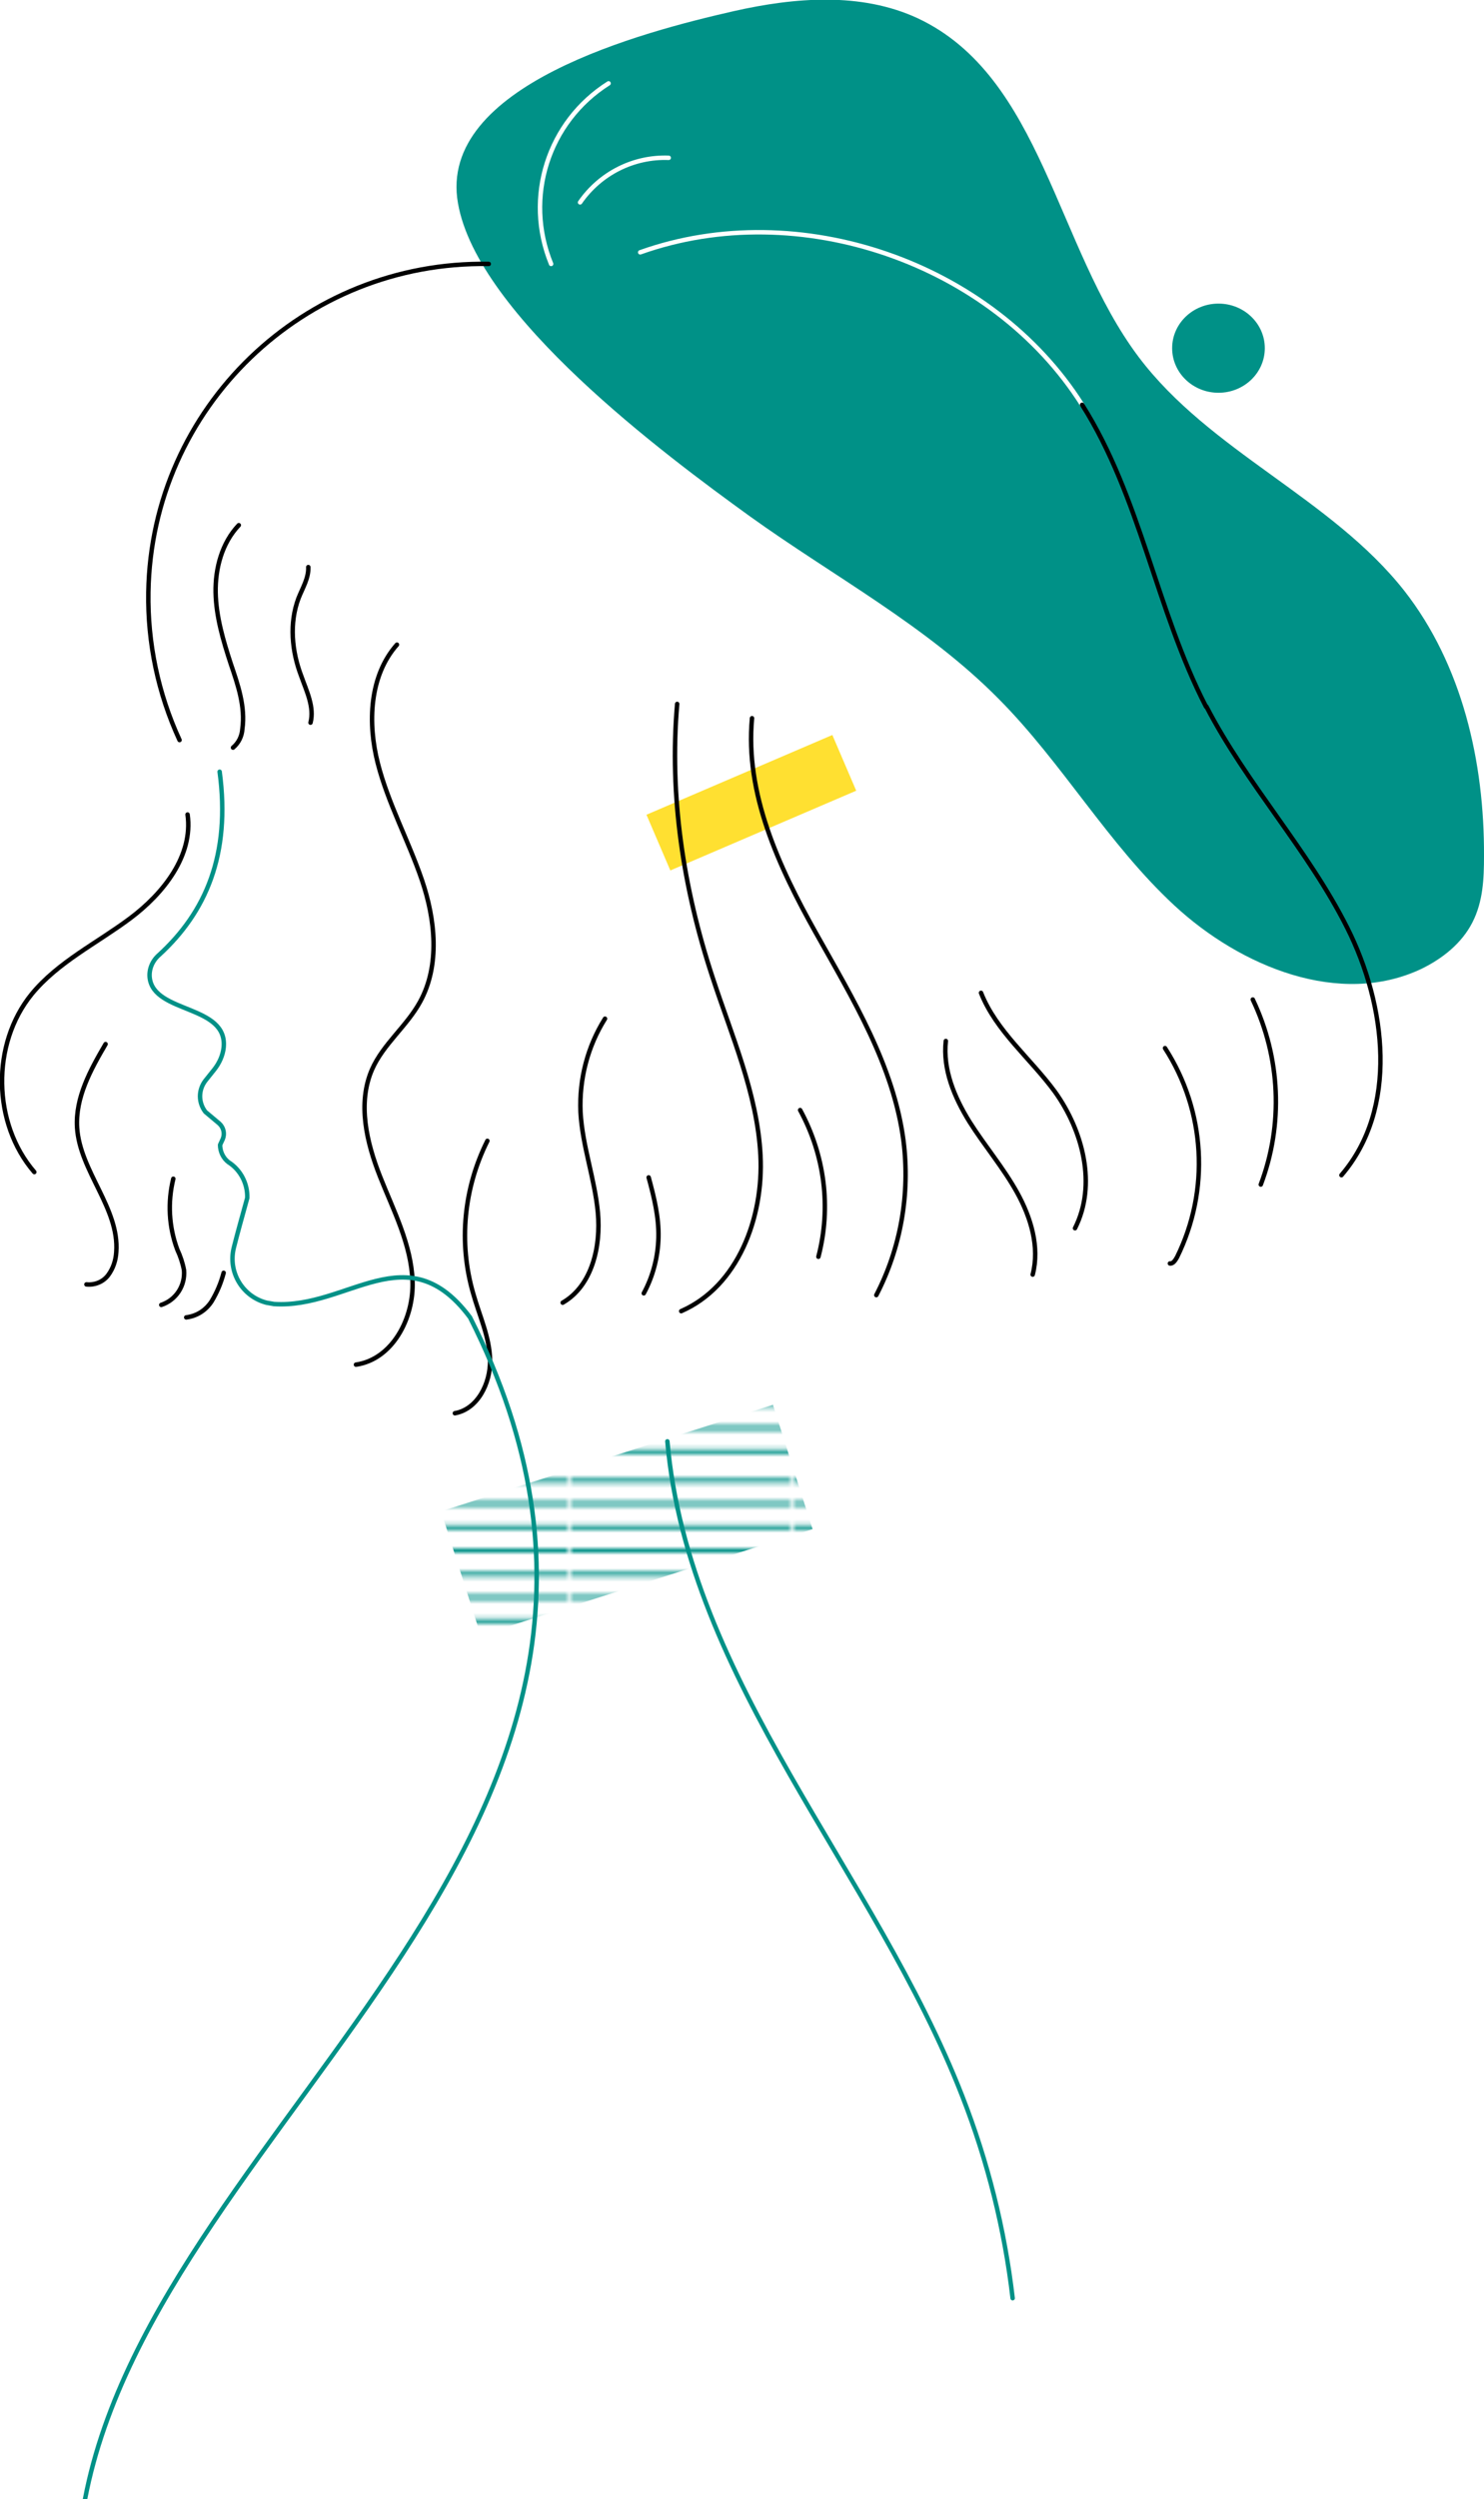 <?xml version="1.0" encoding="utf-8"?>
<!-- Generator: Adobe Illustrator 21.0.0, SVG Export Plug-In . SVG Version: 6.00 Build 0)  -->
<svg version="1.1" id="Layer_1" xmlns="http://www.w3.org/2000/svg" xmlns:xlink="http://www.w3.org/1999/xlink" x="0px" y="0px"
	 viewBox="0 0 333.1 560.6" style="enable-background:new 0 0 333.1 560.6;" xml:space="preserve">
<style type="text/css">
	.st0{fill:none;}
	.st1{fill:none;stroke:#FFE031;stroke-width:1.44;}
	.st2{fill:none;stroke:#009187;stroke-miterlimit:10;}
	.st3{fill:#009187;}
	.st4{fill:url(#SVGID_2_);}
	.st5{fill:#FFE031;}
	.st6{fill:url(#SVGID_3_);}
	.st7{fill:none;stroke:#000000;stroke-linecap:round;stroke-linejoin:round;stroke-miterlimit:10;}
	.st8{fill:none;stroke:#FFFFFF;stroke-linecap:round;stroke-linejoin:round;stroke-miterlimit:10;}
	.st9{fill:none;stroke:#009187;stroke-linecap:round;stroke-linejoin:round;stroke-miterlimit:10;}
</style>
<pattern  y="560.6" width="72" height="72" patternUnits="userSpaceOnUse" id="SVGID_1_" viewBox="72.2 -72 72 72" style="overflow:visible;">
	<g>
		<rect x="72.2" y="-72" class="st0" width="72" height="72"/>
		<g>
			<rect x="72.2" y="-72" class="st0" width="72" height="72"/>
			<g>
				<rect x="72.2" y="-72" class="st0" width="72" height="72"/>
				<g>
					<rect x="72.2" y="-72" class="st0" width="72" height="72"/>
					<rect x="72.2" y="-72" class="st0" width="72" height="72"/>
					<line class="st1" x1="144" y1="-3.6" x2="216.5" y2="-3.6"/>
					<line class="st1" x1="144" y1="-18" x2="216.5" y2="-18"/>
					<line class="st1" x1="144" y1="-32.4" x2="216.5" y2="-32.4"/>
					<line class="st1" x1="144" y1="-46.8" x2="216.5" y2="-46.8"/>
					<line class="st1" x1="144" y1="-61.2" x2="216.5" y2="-61.2"/>
					<line class="st1" x1="144" y1="-10.8" x2="216.5" y2="-10.8"/>
					<line class="st1" x1="144" y1="-25.2" x2="216.5" y2="-25.2"/>
					<line class="st1" x1="144" y1="-39.6" x2="216.5" y2="-39.6"/>
					<line class="st1" x1="144" y1="-54" x2="216.5" y2="-54"/>
					<line class="st1" x1="144" y1="-68.4" x2="216.5" y2="-68.4"/>
					<line class="st1" x1="72" y1="-3.6" x2="144.5" y2="-3.6"/>
					<line class="st1" x1="72" y1="-18" x2="144.5" y2="-18"/>
					<line class="st1" x1="72" y1="-32.4" x2="144.5" y2="-32.4"/>
					<line class="st1" x1="72" y1="-46.8" x2="144.5" y2="-46.8"/>
					<line class="st1" x1="72" y1="-61.2" x2="144.5" y2="-61.2"/>
					<line class="st1" x1="72" y1="-10.8" x2="144.5" y2="-10.8"/>
					<line class="st1" x1="72" y1="-25.2" x2="144.5" y2="-25.2"/>
					<line class="st1" x1="72" y1="-39.6" x2="144.5" y2="-39.6"/>
					<line class="st1" x1="72" y1="-54" x2="144.5" y2="-54"/>
					<line class="st1" x1="72" y1="-68.4" x2="144.5" y2="-68.4"/>
					<line class="st1" x1="0" y1="-3.6" x2="72.5" y2="-3.6"/>
					<line class="st1" x1="0" y1="-18" x2="72.5" y2="-18"/>
					<line class="st1" x1="0" y1="-32.4" x2="72.5" y2="-32.4"/>
					<line class="st1" x1="0" y1="-46.8" x2="72.5" y2="-46.8"/>
					<line class="st1" x1="0" y1="-61.2" x2="72.5" y2="-61.2"/>
					<line class="st1" x1="0" y1="-10.8" x2="72.5" y2="-10.8"/>
					<line class="st1" x1="0" y1="-25.2" x2="72.5" y2="-25.2"/>
					<line class="st1" x1="0" y1="-39.6" x2="72.5" y2="-39.6"/>
					<line class="st1" x1="0" y1="-54" x2="72.5" y2="-54"/>
					<line class="st1" x1="0" y1="-68.4" x2="72.5" y2="-68.4"/>
				</g>
			</g>
		</g>
	</g>
</pattern>
<pattern  y="560.6" width="49.3" height="37.7" patternUnits="userSpaceOnUse" id="SVGID_3" viewBox="0 -37.7 49.3 37.7" style="overflow:visible;">
	<g>
		<rect y="-37.7" class="st0" width="49.3" height="37.7"/>
		<g>
			<rect y="-37.7" class="st0" width="49.3" height="37.7"/>
			<g>
				<rect y="-37.7" class="st0" width="49.3" height="37.7"/>
				<line class="st2" x1="0" y1="-0.5" x2="49.3" y2="-0.5"/>
				<line class="st2" x1="0" y1="-5.7" x2="49.3" y2="-5.7"/>
				<line class="st2" x1="0" y1="-11" x2="49.3" y2="-11"/>
				<line class="st2" x1="0" y1="-16.2" x2="49.3" y2="-16.2"/>
				<line class="st2" x1="0" y1="-21.5" x2="49.3" y2="-21.5"/>
				<line class="st2" x1="0" y1="-26.7" x2="49.3" y2="-26.7"/>
				<line class="st2" x1="0" y1="-32" x2="49.3" y2="-32"/>
			</g>
		</g>
	</g>
</pattern>
<g id="Layer_2">
	<g id="person">
		<ellipse class="st3" cx="273.5" cy="78.1" rx="10.4" ry="10"/>
		<path class="st3" d="M168.3,115.8c18.8,13.5,39.6,24.5,55.9,41c14.3,14.4,24.5,32.5,39.4,46.3s37.2,22.9,55.5,14.2
			c4.7-2.3,9-5.7,11.4-10.4s2.6-9.8,2.6-14.9c0.1-21.1-4.9-42.9-17.9-59.5c-16.4-20.8-43.6-31.2-59.6-52.4
			C237,55.4,233.9,17.2,206,4.1c-12.7-5.9-27.6-4.7-41.3-1.6c-20.2,4.6-66.6,16.6-61.9,43.1C107.2,70.8,149.2,102,168.3,115.8z"/>
		
			<pattern  id="SVGID_2_" xlink:href="#SVGID_1_" patternTransform="matrix(1.31 9.000000e-02 -9.000000e-02 1.31 9640.873 43870.078)">
		</pattern>
		<polygon class="st4" points="253.2,354.6 194,543.9 22.1,428.6 		"/>
		
			<rect x="146" y="173.2" transform="matrix(0.919 -0.394 0.394 0.919 -57.309 81.102)" class="st5" width="45.4" height="13.6"/>
		<pattern  id="SVGID_3_" xlink:href="#SVGID_3" patternTransform="matrix(1 0 0 -1 28.3 -16588.1)">
		</pattern>
		<polygon class="st6" points="182.4,343 107.9,366.8 99,339 173.5,315.1 		"/>
		<g id="hair">
			<path class="st7" d="M42.1,182.7c1.3,9.2-5.4,17.7-12.9,23.3S13,215.8,7.1,223c-9.1,11.2-8.8,29,0.6,39.9"/>
			<path class="st7" d="M23.7,234.2c-3.4,5.8-6.8,12-6.4,18.7c0.6,9.8,9.5,18.1,8.8,27.9c-0.1,1.9-0.7,3.7-1.8,5.2
				c-1.1,1.5-3,2.3-4.9,2.1"/>
			<path class="st7" d="M38.9,264.4c-1.3,5.3-1,10.8,0.9,15.9c0.7,1.5,1.2,3,1.5,4.6c0.3,3.5-1.8,6.7-5.1,7.8"/>
			<path class="st7" d="M50.2,285.5c-0.6,2.3-1.5,4.4-2.7,6.4c-1.3,2-3.3,3.3-5.7,3.6"/>
			<path class="st7" d="M109.7,59.2C68.2,58.5,34,91.4,33.3,132.8c-0.2,11.4,2.2,22.8,7,33.2"/>
			<path class="st7" d="M53.6,117.8c-3.8,4-5.3,9.7-5.2,15.1s1.7,10.8,3.4,16c1.6,4.7,3.3,9.6,2.6,14.6c-0.1,1.6-0.8,3.1-2.1,4.2"/>
			<path class="st7" d="M69.2,127.2c0.1,2.5-1.3,4.7-2.2,7c-2.1,5.6-1.5,11.9,0.6,17.4c1.2,3.4,3,7,2.1,10.5"/>
			<path class="st7" d="M89.1,144.6c-6.2,7-6.6,17.6-4.3,26.6s6.9,17.4,9.9,26.2s4.1,19.1-0.4,27.3c-3,5.5-8.3,9.5-10.8,15.2
				c-3.3,7.6-1.2,16.4,1.8,24s7,15.2,7.3,23.5s-4.5,17.5-12.7,18.7"/>
			<path class="st7" d="M109.4,255.9c-5.3,10.6-6.5,22.8-3.2,34.2c1.4,5,3.7,9.8,3.8,15s-2.8,11-7.9,11.9"/>
			<path class="st7" d="M135.8,228.5c-3.9,6.2-5.8,13.5-5.5,20.9c0.4,7.6,3.2,15,3.9,22.6s-1.3,16.4-7.9,20.2"/>
			<path class="st7" d="M145.6,264.1c1.2,4.4,2.3,8.9,2.2,13.4c-0.1,4.4-1.2,8.7-3.3,12.6"/>
			<path class="st7" d="M152,157.9c-1.8,20.6,1.4,41.5,7.9,61.2c4.3,13.2,10.1,26.2,10.8,40.1s-5,29.3-17.8,34.9"/>
			<path class="st7" d="M179.6,249c5.5,10.1,7,21.8,4.1,32.9"/>
			<path class="st7" d="M168.8,161.1c-1.6,16.9,6,33.3,14.3,48.1s17.5,29.8,19.7,46.7c1.5,11.9-0.6,24-6.1,34.6"/>
			<path class="st7" d="M212.3,233.5c-0.7,6.4,1.9,12.6,5.3,18.1c3.4,5.4,7.6,10.3,10.7,15.9s5.1,12.2,3.5,18.4"/>
			<path class="st7" d="M220.2,222.7c3.4,8.6,11.1,14.7,16.6,22.2c6.3,8.8,9.4,20.9,4.5,30.6"/>
			<path class="st7" d="M261.5,235.1c9.1,14.1,10.1,31.9,2.7,46.9c-0.4,0.7-0.9,1.5-1.6,1.4"/>
			<path class="st7" d="M281.2,224.2c6.2,13,6.9,28,1.8,41.5"/>
			<path class="st8" d="M136.6,18.7c-13.6,8.6-19,25.6-12.9,40.5"/>
			<path class="st8" d="M130.2,45.4c4.5-6.5,12-10.3,19.9-10"/>
			<path class="st7" d="M270.8,158.5c9,17.4,22.8,32.1,31.6,49.6s11.5,40.6-1.3,55.5"/>
			<path class="st8" d="M143.7,56.6c35.6-12.7,79,2.3,99.2,34.2"/>
			<path class="st7" d="M242.9,90.8c13.1,20.7,16.6,46,27.8,67.7"/>
		</g>
		<path id="face" class="st9" d="M49.3,173.1c2.5,18.6-3.1,31.5-13.6,41.1c-1.5,1.3-2.3,3.2-2.1,5.1c0.9,8.1,17.6,6,16.6,15.7
			c-0.2,1.8-1,3.5-2.1,4.9l-2,2.5c-1.6,2.1-1.6,4.9,0,7l3.1,2.6c1,0.9,1.3,2.3,0.8,3.5l-0.6,1.3c0,1.5,0.7,3,1.9,3.9
			c2.7,1.7,4.3,4.8,4.2,8c-1.3,4.7-2.3,8.3-3,11.1c-1.4,5.5,1.9,11,7.3,12.4c0.5,0.1,1.1,0.2,1.7,0.3c16.7,1.1,29.9-15.9,44,3
			c57.9,114.5-69.8,178.4-86.4,265"/>
		<path class="st9" d="M149.8,323.3c4.7,53.9,46.6,96.5,66.2,146.9c5.7,14.6,9.5,29.8,11.3,45.3"/>
	</g>
</g>
</svg>
